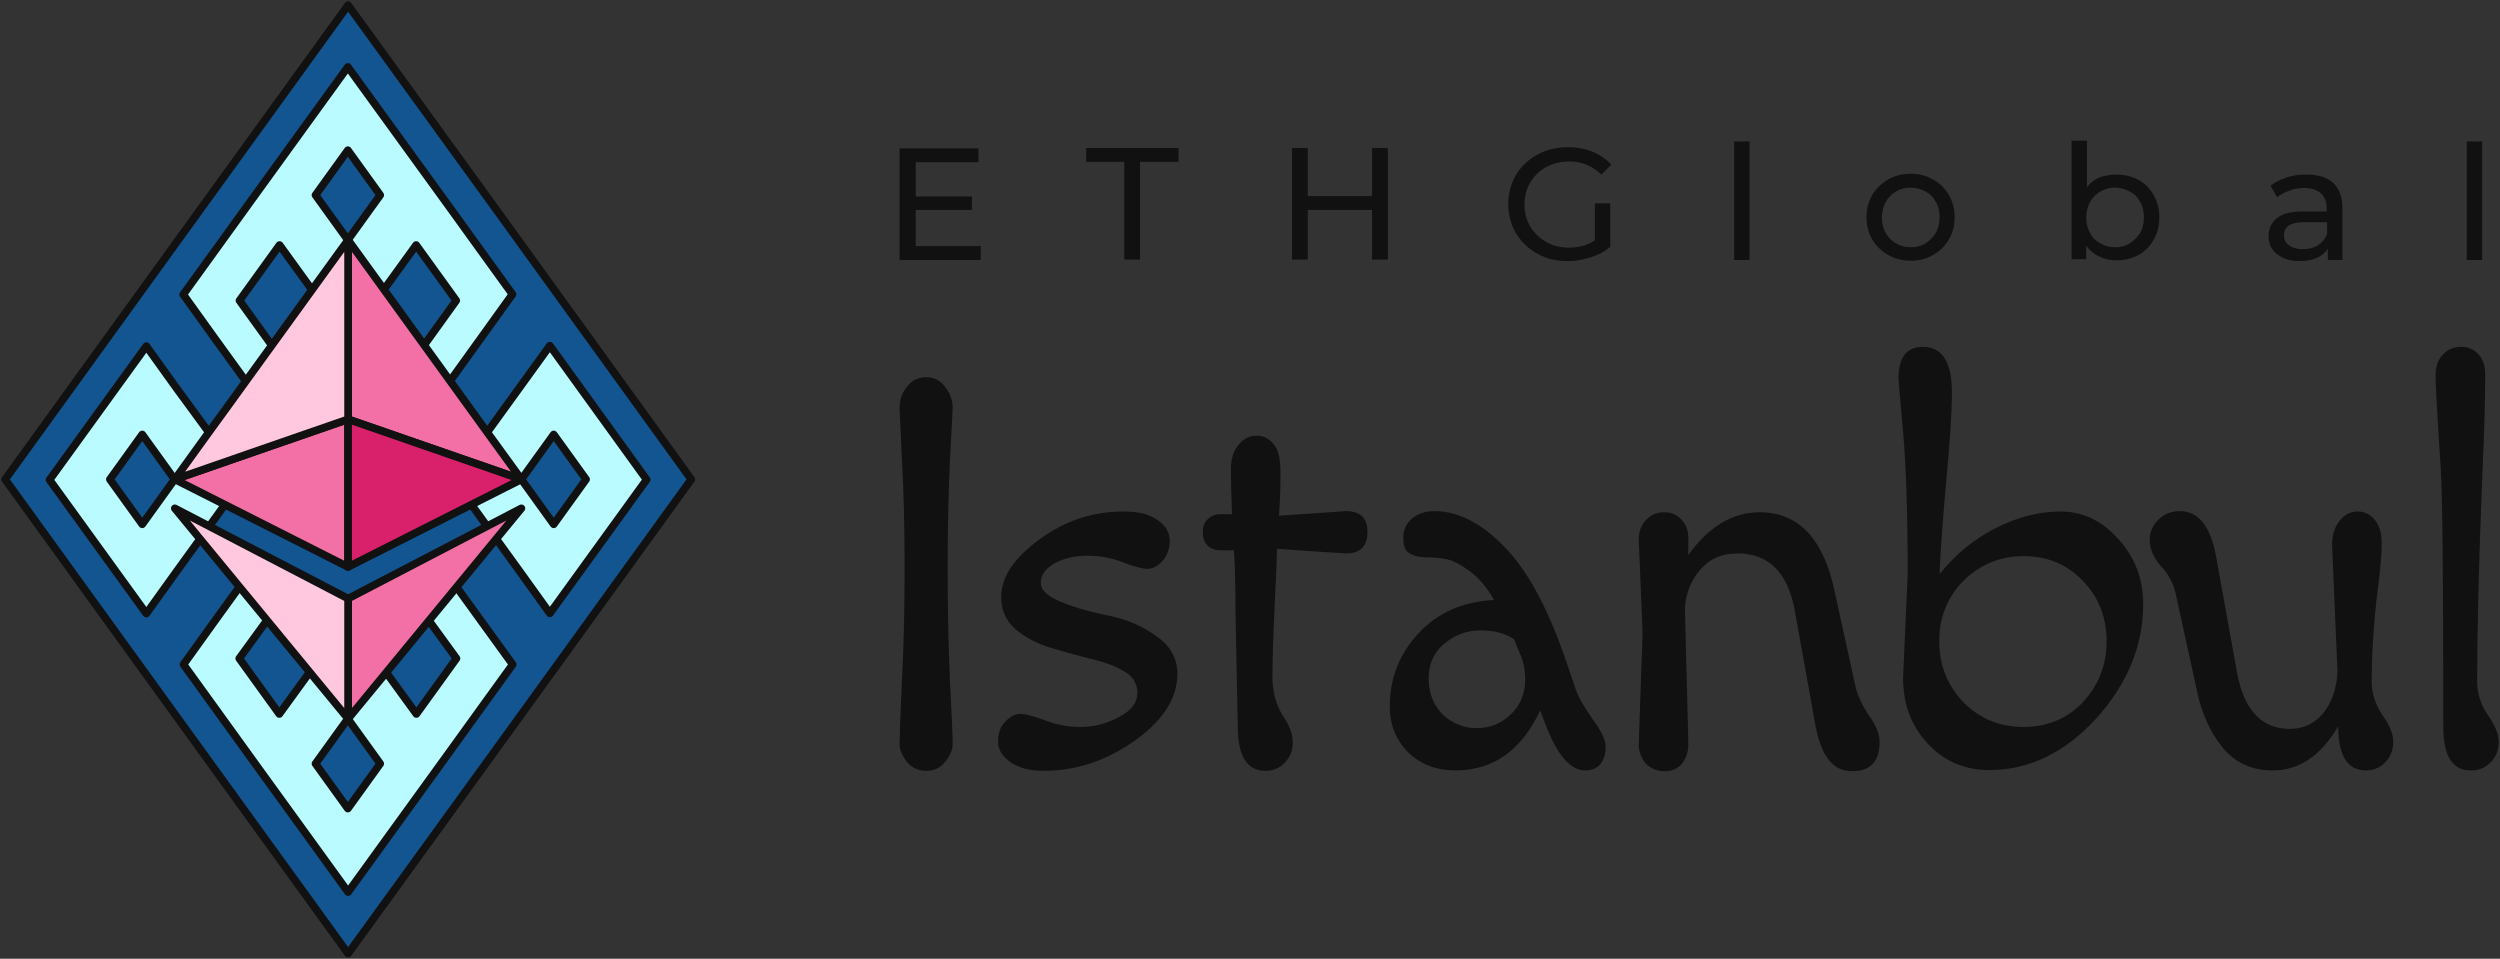 <svg width="485" height="186" viewBox="0 0 485 186" fill="none" xmlns="http://www.w3.org/2000/svg">
<rect x="0" y="0" width="485" height="186" fill="#333333" stroke="none"/>
<path d="M134.107 93L111.025 124.931L103.815 134.903L98.806 141.833L67.53 185L36.302 141.833L31.292 134.903L24.082 124.931L1 93L24.082 61.069L31.292 51.097L36.302 44.167L67.53 1L98.806 44.167L103.815 51.097L111.025 61.069L134.107 93Z" fill="#135590" stroke="#111111" stroke-width="1.493" stroke-miterlimit="10" stroke-linejoin="round"/>
<path fill-rule="evenodd" clip-rule="evenodd" d="M86.633 39.391L94.405 50.16L99.415 57.089L93.562 65.236L86.212 75.442L81.202 68.466L88.506 58.306L80.734 47.538L67.484 65.844L54.234 47.538L46.462 58.306L53.625 68.232L48.99 75.77L41.406 65.282L35.553 57.136L40.563 50.207L48.335 39.438L67.484 12.985L86.633 39.391ZM61.21 37.846L67.484 46.555L73.758 37.846L67.484 29.138L61.21 37.846ZM40.141 83.355L46.415 92.063L47.117 93.046L46.415 94.029L40.141 102.738L34.242 110.885L28.39 119.031L9.615 93.093L28.39 67.155L34.242 75.302L40.141 83.355ZM21.32 92.999L27.594 101.708L33.868 92.999L27.594 84.291L21.32 92.999ZM106.672 67.062L100.819 75.161L94.92 83.308L88.646 92.016L87.944 92.999L88.553 93.842L88.599 93.889L88.646 93.983L94.92 102.691L100.819 110.838L106.672 118.984L125.446 93.046L106.672 67.062ZM101.147 92.999L107.421 84.291L113.695 92.999L107.421 101.708L101.147 92.999ZM87.569 112.476L93.562 120.763L99.462 128.91L94.452 135.839L86.68 146.608L67.531 173.061L48.382 146.608L40.61 135.839L35.6 128.91L41.452 120.763L47.445 112.476L52.548 119.312L46.415 127.739L54.187 138.508L67.484 120.202L80.781 138.508L88.553 127.739L82.419 119.312L87.569 112.476ZM61.21 148.153L67.484 156.861L73.758 148.153L67.484 139.444L61.21 148.153Z" fill="#BAFBFF" stroke="#111111" stroke-width="1.493" stroke-miterlimit="10" stroke-linejoin="round"/>
<path d="M101.148 93L67.531 81.342V46.555L94.593 83.964L101.148 93Z" fill="#F270A5" stroke="#111111" stroke-width="1.493" stroke-miterlimit="10" stroke-linejoin="round"/>
<path d="M67.532 81.342V109.996L33.916 93L50.63 87.195L67.532 81.342Z" fill="#F270A5" stroke="#111111" stroke-width="1.493" stroke-miterlimit="10" stroke-linejoin="round"/>
<path d="M67.532 46.555V81.342L50.63 87.195L33.916 93L40.471 83.917L43.842 79.282L67.532 46.555Z" fill="#FFC8DE" stroke="#111111" stroke-width="1.493" stroke-miterlimit="10" stroke-linejoin="round"/>
<path d="M101.148 93L69.357 109.059L67.531 109.996V81.342L101.148 93Z" fill="#D9206B" stroke="#111111" stroke-width="1.493" stroke-miterlimit="10" stroke-linejoin="round"/>
<path d="M67.531 116.129V139.445L101.148 98.618L67.531 116.129Z" fill="#F270A5" stroke="#111111" stroke-width="1.493" stroke-miterlimit="10" stroke-linejoin="round"/>
<path d="M67.532 116.129V139.445L33.916 98.618L67.532 116.129Z" fill="#FFC8DE" stroke="#111111" stroke-width="1.493" stroke-miterlimit="10" stroke-linejoin="round"/>
<path d="M184.819 79.075C184.819 79.299 184.669 82.658 184.296 89.078C183.998 95.422 183.848 102.514 183.848 110.277C183.848 118.04 183.998 125.356 184.296 132.223C184.669 139.09 184.819 143.121 184.819 144.316C184.819 145.51 184.296 146.63 183.326 147.824C182.43 149.018 181.161 149.541 179.668 149.541C178.175 149.541 176.906 148.944 175.936 147.824C175.04 146.63 174.518 145.51 174.518 144.316C174.518 143.121 174.667 139.165 174.965 132.223C175.339 125.356 175.488 118.04 175.488 110.277C175.488 102.514 175.339 95.422 174.965 89.078C174.667 82.658 174.518 79.299 174.518 79.075C174.518 77.582 174.965 76.239 175.936 75.044C176.906 73.775 178.175 73.178 179.668 73.178C181.161 73.178 182.43 73.775 183.326 75.044C184.296 76.239 184.819 77.582 184.819 79.075Z" fill="#111111"/>
<path d="M202.51 149.54C199.823 149.54 197.733 149.018 196.09 147.898C194.448 146.779 193.627 145.435 193.627 143.867C193.627 142.225 194.075 140.882 195.045 139.986C196.016 138.941 196.986 138.493 197.956 138.493C198.927 138.493 200.569 138.941 202.808 139.762C205.048 140.658 207.362 141.031 209.676 141.031C212.139 141.031 214.528 140.434 216.991 139.165C219.454 137.896 220.649 136.328 220.649 134.462C220.649 132.596 219.753 131.103 217.887 130.133C216.095 129.088 213.931 128.341 211.318 127.744C208.705 127.072 206.167 126.4 203.555 125.579C200.942 124.758 198.778 123.564 196.911 121.996C195.12 120.354 194.224 118.264 194.224 115.875C194.224 111.994 196.687 108.261 201.614 104.678C206.541 101.021 211.99 99.229 217.962 99.229C220.798 99.229 223.037 99.752 224.53 100.871C226.098 101.917 226.919 103.26 226.919 104.902C226.919 106.545 226.397 107.888 225.426 108.933C224.53 109.904 223.56 110.351 222.515 110.351C221.619 110.351 219.977 109.904 217.812 109.082C215.573 108.187 213.259 107.814 210.795 107.814C208.407 107.814 206.317 108.336 204.525 109.306C202.808 110.351 201.913 111.546 201.913 113.039C201.913 114.532 203.256 115.726 206.018 116.846C208.78 117.965 211.841 118.786 215.2 119.458C218.484 120.13 221.544 121.399 224.232 123.34C226.994 125.206 228.412 127.669 228.412 130.73C228.412 135.432 225.65 139.762 220.201 143.643C214.752 147.525 208.855 149.54 202.51 149.54Z" fill="#111111"/>
<path d="M261.183 107.366C260.809 107.366 256.331 107.067 247.746 106.47C247.746 107.44 247.597 111.023 247.299 117.219C247 123.489 246.851 128.117 246.851 131.178C246.851 134.163 247.523 136.627 248.791 138.717C250.135 140.658 250.807 142.449 250.807 144.017C250.807 145.584 250.284 146.928 249.165 148.047C248.12 149.093 246.851 149.54 245.507 149.54C241.924 149.54 240.133 146.704 240.133 140.956L239.685 118.861C239.685 114.382 239.61 110.351 239.386 106.768H236.774C235.803 106.768 234.907 106.47 234.31 105.873C233.638 105.201 233.34 104.38 233.34 103.26C233.34 102.14 233.638 101.319 234.31 100.722C234.982 100.05 235.803 99.752 236.774 99.752H239.013C238.864 95.945 238.789 93.108 238.789 91.167C238.789 89.152 239.237 87.51 240.207 86.39C241.178 85.121 242.372 84.524 243.79 84.524C245.209 84.524 246.254 85.121 247.149 86.241C248.045 87.361 248.418 89.152 248.418 91.69C248.418 94.228 248.344 96.99 248.12 100.05L261.108 99.154C263.87 99.154 265.288 100.498 265.288 103.185C265.288 105.873 263.945 107.366 261.183 107.366Z" fill="#111111"/>
<path d="M305.895 134.313C306.418 135.582 307.463 137.373 309.03 139.613C310.672 141.777 311.493 143.569 311.493 144.913C311.493 146.256 311.12 147.45 310.448 148.272C309.702 149.093 308.732 149.466 307.537 149.466C304.626 149.466 302.013 146.405 299.699 140.21L298.804 137.821C295.146 145.584 289.697 149.466 282.307 149.466C278.649 149.466 275.589 148.272 273.2 145.958C270.812 143.569 269.617 140.583 269.617 137.075C269.617 131.551 271.483 126.848 275.216 122.817C278.948 118.861 283.8 116.696 289.846 116.398C288.428 113.86 286.786 111.994 284.994 110.725C283.277 109.456 281.71 108.635 280.292 108.411C278.873 108.187 277.53 108.112 276.186 108.112C274.992 108.037 274.021 107.739 273.275 107.216C272.528 106.694 272.23 105.723 272.23 104.305C272.23 102.812 272.827 101.543 273.947 100.573C275.141 99.603 276.634 99.155 278.276 99.155C282.904 99.155 287.532 101.543 292.011 106.246C296.564 110.949 300.446 118.339 303.88 128.416L305.895 134.313ZM287.159 122.295C284.546 122.295 282.232 123.191 280.142 124.907C278.127 126.624 277.156 128.864 277.156 131.626C277.156 134.387 278.052 136.701 279.844 138.568C281.71 140.359 283.949 141.255 286.487 141.255C289.025 141.255 291.264 140.359 293.131 138.568C294.997 136.701 295.892 134.462 295.892 131.924C295.892 130.133 295.594 128.416 294.922 126.923C294.25 125.355 293.877 124.385 293.728 124.012C292.011 122.817 289.772 122.295 287.159 122.295Z" fill="#111111"/>
<path d="M326.872 117.816L327.543 144.39C327.543 145.883 327.096 147.152 326.274 148.197C325.379 149.168 324.334 149.615 322.915 149.615C321.572 149.615 320.377 149.168 319.332 148.197C318.437 147.152 317.914 145.883 317.914 144.39L318.661 122.818C318.661 122.818 318.437 116.771 317.914 104.679C317.914 103.186 318.362 101.917 319.332 100.872C320.303 99.827 321.497 99.379 322.915 99.379C324.259 99.379 325.379 99.901 326.274 100.872C327.17 101.842 327.543 103.036 327.543 104.455C327.543 105.873 327.543 106.993 327.469 107.739C331.5 102.141 336.128 99.379 341.353 99.379C348.892 99.379 353.744 104.455 355.909 114.681L360.014 133.417C360.462 135.059 361.283 136.926 362.627 138.866C363.971 140.733 364.642 142.449 364.642 143.942C364.642 147.749 362.851 149.615 359.268 149.615C355.685 149.615 353.371 146.779 352.251 141.031L348.146 118.264C346.802 111.024 343.07 107.366 337.098 107.366C334.038 107.366 331.649 108.411 329.857 110.501C328.066 112.591 327.095 115.054 326.872 117.816Z" fill="#111111"/>
<path d="M369.195 131.476C369.195 131.476 369.493 124.833 370.09 111.546C370.09 99.752 369.792 90.496 369.195 83.778C368.597 77.134 368.299 73.626 368.299 73.477C368.299 69.371 369.866 67.281 373.002 67.281C376.808 67.281 378.675 70.267 378.675 76.164C378.675 79.747 378.301 85.793 377.48 94.303C376.734 102.887 376.361 108.56 376.286 111.397C379.272 107.59 382.855 104.679 387.035 102.514C391.29 100.349 395.47 99.229 399.725 99.229C404.054 99.229 407.787 101.021 410.922 104.529C414.131 108.038 415.774 112.218 415.774 117.219C415.774 125.281 412.713 132.671 406.667 139.389C400.546 146.032 393.678 149.391 385.915 149.391C381.138 149.391 377.107 147.675 373.897 144.166C370.762 140.807 369.195 136.552 369.195 131.476ZM380.914 112.666C377.779 115.875 376.211 119.757 376.211 124.385C376.211 129.013 377.779 132.969 380.914 136.254C384.124 139.464 388.005 141.031 392.559 141.031C397.112 141.031 400.994 139.464 404.054 136.254C407.115 132.969 408.682 129.013 408.682 124.385C408.682 119.757 407.115 115.801 404.054 112.666C400.994 109.456 397.112 107.888 392.559 107.888C388.005 107.888 384.124 109.531 380.914 112.666Z" fill="#111111"/>
<path d="M453.47 130.282L452.425 105.798C452.425 103.857 452.873 102.29 453.843 101.095C454.814 99.826 456.008 99.229 457.426 99.229C458.77 99.229 459.89 99.826 460.785 100.946C461.681 102.066 462.054 103.559 462.054 105.499C462.054 107.366 461.83 110.053 461.383 113.561C460.487 120.503 460.114 126.774 460.114 132.297C460.114 134.462 460.785 136.552 462.129 138.642C463.547 140.583 464.294 142.375 464.294 143.942C464.294 145.51 463.771 146.853 462.652 147.973C461.606 149.018 460.337 149.466 458.994 149.466C455.411 149.466 453.619 146.629 453.619 140.882C450.26 146.629 446.006 149.466 440.93 149.466C436.824 149.466 433.614 147.973 431.151 144.987C428.762 142.001 427.12 138.418 426.224 134.089L422.119 115.353C421.671 113.263 420.701 111.397 419.208 109.829C417.789 108.187 417.043 106.47 417.043 104.828C417.043 103.186 417.64 101.842 418.76 100.797C419.88 99.677 421.298 99.155 422.865 99.155C426.448 99.155 428.762 101.991 429.882 107.739L433.988 130.506C435.331 137.746 438.765 141.404 444.214 141.404C446.901 141.404 449.066 140.359 450.783 138.269C452.425 136.179 453.321 133.492 453.47 130.282Z" fill="#111111"/>
<path d="M473.997 140.956C473.997 112.74 473.847 95.87 473.474 90.347C472.802 80.344 472.504 74.522 472.504 72.805C472.504 71.163 472.952 69.819 473.922 68.774C474.892 67.729 476.087 67.281 477.505 67.281C478.849 67.281 479.968 67.804 480.864 68.774C481.76 69.819 482.133 71.088 482.133 72.581C482.133 77.134 481.984 83.33 481.611 91.168C480.864 109.605 480.566 123.265 480.566 132.298C480.566 134.462 481.237 136.552 482.581 138.642C483.999 140.583 484.746 142.375 484.746 143.942C484.746 145.51 484.223 146.853 483.104 147.973C482.059 149.018 480.79 149.466 479.446 149.466C475.788 149.541 473.997 146.704 473.997 140.956Z" fill="#111111"/>
<path d="M190.268 47.743V50.43H174.518V28.783H189.82V31.47H177.653V38.114H188.551V40.726H177.653V47.743H190.268Z" fill="#111111"/>
<path d="M218.183 31.396H210.719V28.708H228.634V31.396H221.169V50.356H218.109V31.396H218.183Z" fill="#111111"/>
<path d="M269.241 28.708V50.356H266.181V40.726H253.715V50.356H250.654V28.708H253.715V38.039H266.181V28.708H269.241Z" fill="#111111"/>
<path d="M309.405 39.457H312.391V47.892C311.345 48.788 310.076 49.46 308.658 49.908C307.24 50.355 305.747 50.654 304.179 50.654C302.015 50.654 299.999 50.206 298.282 49.236C296.491 48.265 295.147 46.922 294.102 45.28C293.132 43.563 292.609 41.697 292.609 39.606C292.609 37.516 293.132 35.576 294.102 33.933C295.147 32.217 296.491 30.948 298.282 29.977C300.074 29.007 302.015 28.559 304.254 28.559C305.971 28.559 307.538 28.858 308.957 29.455C310.375 29.977 311.569 30.873 312.614 31.918L310.674 33.859C308.957 32.217 306.867 31.321 304.403 31.321C302.761 31.321 301.268 31.694 299.925 32.441C298.656 33.112 297.611 34.157 296.864 35.426C296.118 36.695 295.744 38.114 295.744 39.681C295.744 41.249 296.118 42.667 296.864 43.936C297.611 45.205 298.656 46.175 299.925 46.922C301.268 47.668 302.687 48.041 304.329 48.041C306.27 48.041 307.986 47.594 309.405 46.623V39.457Z" fill="#111111"/>
<path d="M336.426 27.44H339.412V50.431H336.426V27.44Z" fill="#111111"/>
<path d="M370.686 50.58C369.044 50.58 367.625 50.206 366.282 49.46C365.013 48.713 363.968 47.743 363.221 46.474C362.475 45.205 362.102 43.712 362.102 42.145C362.102 40.502 362.475 39.084 363.221 37.815C363.968 36.546 365.013 35.576 366.282 34.829C367.551 34.083 369.044 33.71 370.686 33.71C372.328 33.71 373.746 34.083 375.015 34.829C376.284 35.501 377.329 36.546 378.076 37.815C378.822 39.084 379.195 40.502 379.195 42.145C379.195 43.787 378.822 45.205 378.076 46.474C377.329 47.743 376.359 48.713 375.015 49.46C373.746 50.206 372.328 50.58 370.686 50.58ZM370.686 47.967C371.731 47.967 372.701 47.743 373.522 47.221C374.343 46.698 375.015 46.026 375.538 45.205C375.986 44.309 376.284 43.339 376.284 42.145C376.284 41.025 376.06 39.98 375.538 39.159C375.09 38.263 374.418 37.591 373.522 37.143C372.701 36.695 371.731 36.397 370.686 36.397C369.641 36.397 368.67 36.621 367.849 37.143C367.028 37.591 366.356 38.263 365.834 39.159C365.386 40.054 365.087 41.025 365.087 42.145C365.087 43.264 365.311 44.309 365.834 45.205C366.356 46.101 366.954 46.773 367.849 47.221C368.67 47.743 369.641 47.967 370.686 47.967Z" fill="#111111"/>
<path d="M410.622 33.859C412.19 33.859 413.608 34.232 414.877 34.904C416.146 35.576 417.116 36.621 417.788 37.815C418.535 39.084 418.908 40.502 418.908 42.145C418.908 43.787 418.535 45.28 417.788 46.549C417.116 47.818 416.071 48.788 414.877 49.46C413.608 50.132 412.19 50.505 410.622 50.505C409.428 50.505 408.308 50.281 407.263 49.758C406.218 49.311 405.397 48.564 404.725 47.668V50.281H401.889V27.29H404.875V36.322C405.546 35.426 406.367 34.829 407.338 34.381C408.308 34.083 409.428 33.859 410.622 33.859ZM410.324 47.967C411.369 47.967 412.339 47.743 413.16 47.221C413.981 46.698 414.653 46.026 415.176 45.205C415.698 44.309 415.922 43.339 415.922 42.145C415.922 41.025 415.698 39.98 415.176 39.159C414.728 38.263 414.056 37.591 413.16 37.143C412.339 36.695 411.369 36.397 410.324 36.397C409.279 36.397 408.383 36.621 407.487 37.143C406.591 37.666 405.994 38.263 405.472 39.159C405.024 40.054 404.725 41.025 404.725 42.145C404.725 43.264 404.949 44.309 405.472 45.205C405.92 46.101 406.591 46.773 407.487 47.221C408.383 47.743 409.279 47.967 410.324 47.967Z" fill="#111111"/>
<path d="M447.421 33.859C449.66 33.859 451.452 34.381 452.646 35.501C453.84 36.621 454.437 38.263 454.437 40.502V50.43H451.601V48.266C451.078 49.012 450.407 49.609 449.436 50.057C448.54 50.43 447.421 50.654 446.152 50.654C444.286 50.654 442.867 50.206 441.748 49.311C440.628 48.415 440.105 47.22 440.105 45.802C440.105 44.384 440.628 43.19 441.673 42.368C442.718 41.473 444.435 41.025 446.674 41.025H451.377V40.428C451.377 39.159 451.004 38.188 450.257 37.517C449.511 36.845 448.391 36.471 446.973 36.471C446.002 36.471 445.032 36.621 444.136 36.994C443.241 37.293 442.419 37.74 441.748 38.263L440.479 36.024C441.3 35.352 442.345 34.829 443.539 34.456C444.808 34.008 446.077 33.859 447.421 33.859ZM446.749 48.34C447.869 48.34 448.839 48.116 449.66 47.594C450.481 47.071 451.078 46.325 451.452 45.429V43.115H446.898C444.36 43.115 443.091 43.936 443.091 45.653C443.091 46.474 443.39 47.146 444.062 47.594C444.659 48.041 445.555 48.34 446.749 48.34Z" fill="#111111"/>
<path d="M478.551 27.44H481.537V50.431H478.551V27.44Z" fill="#111111"/>
</svg>
